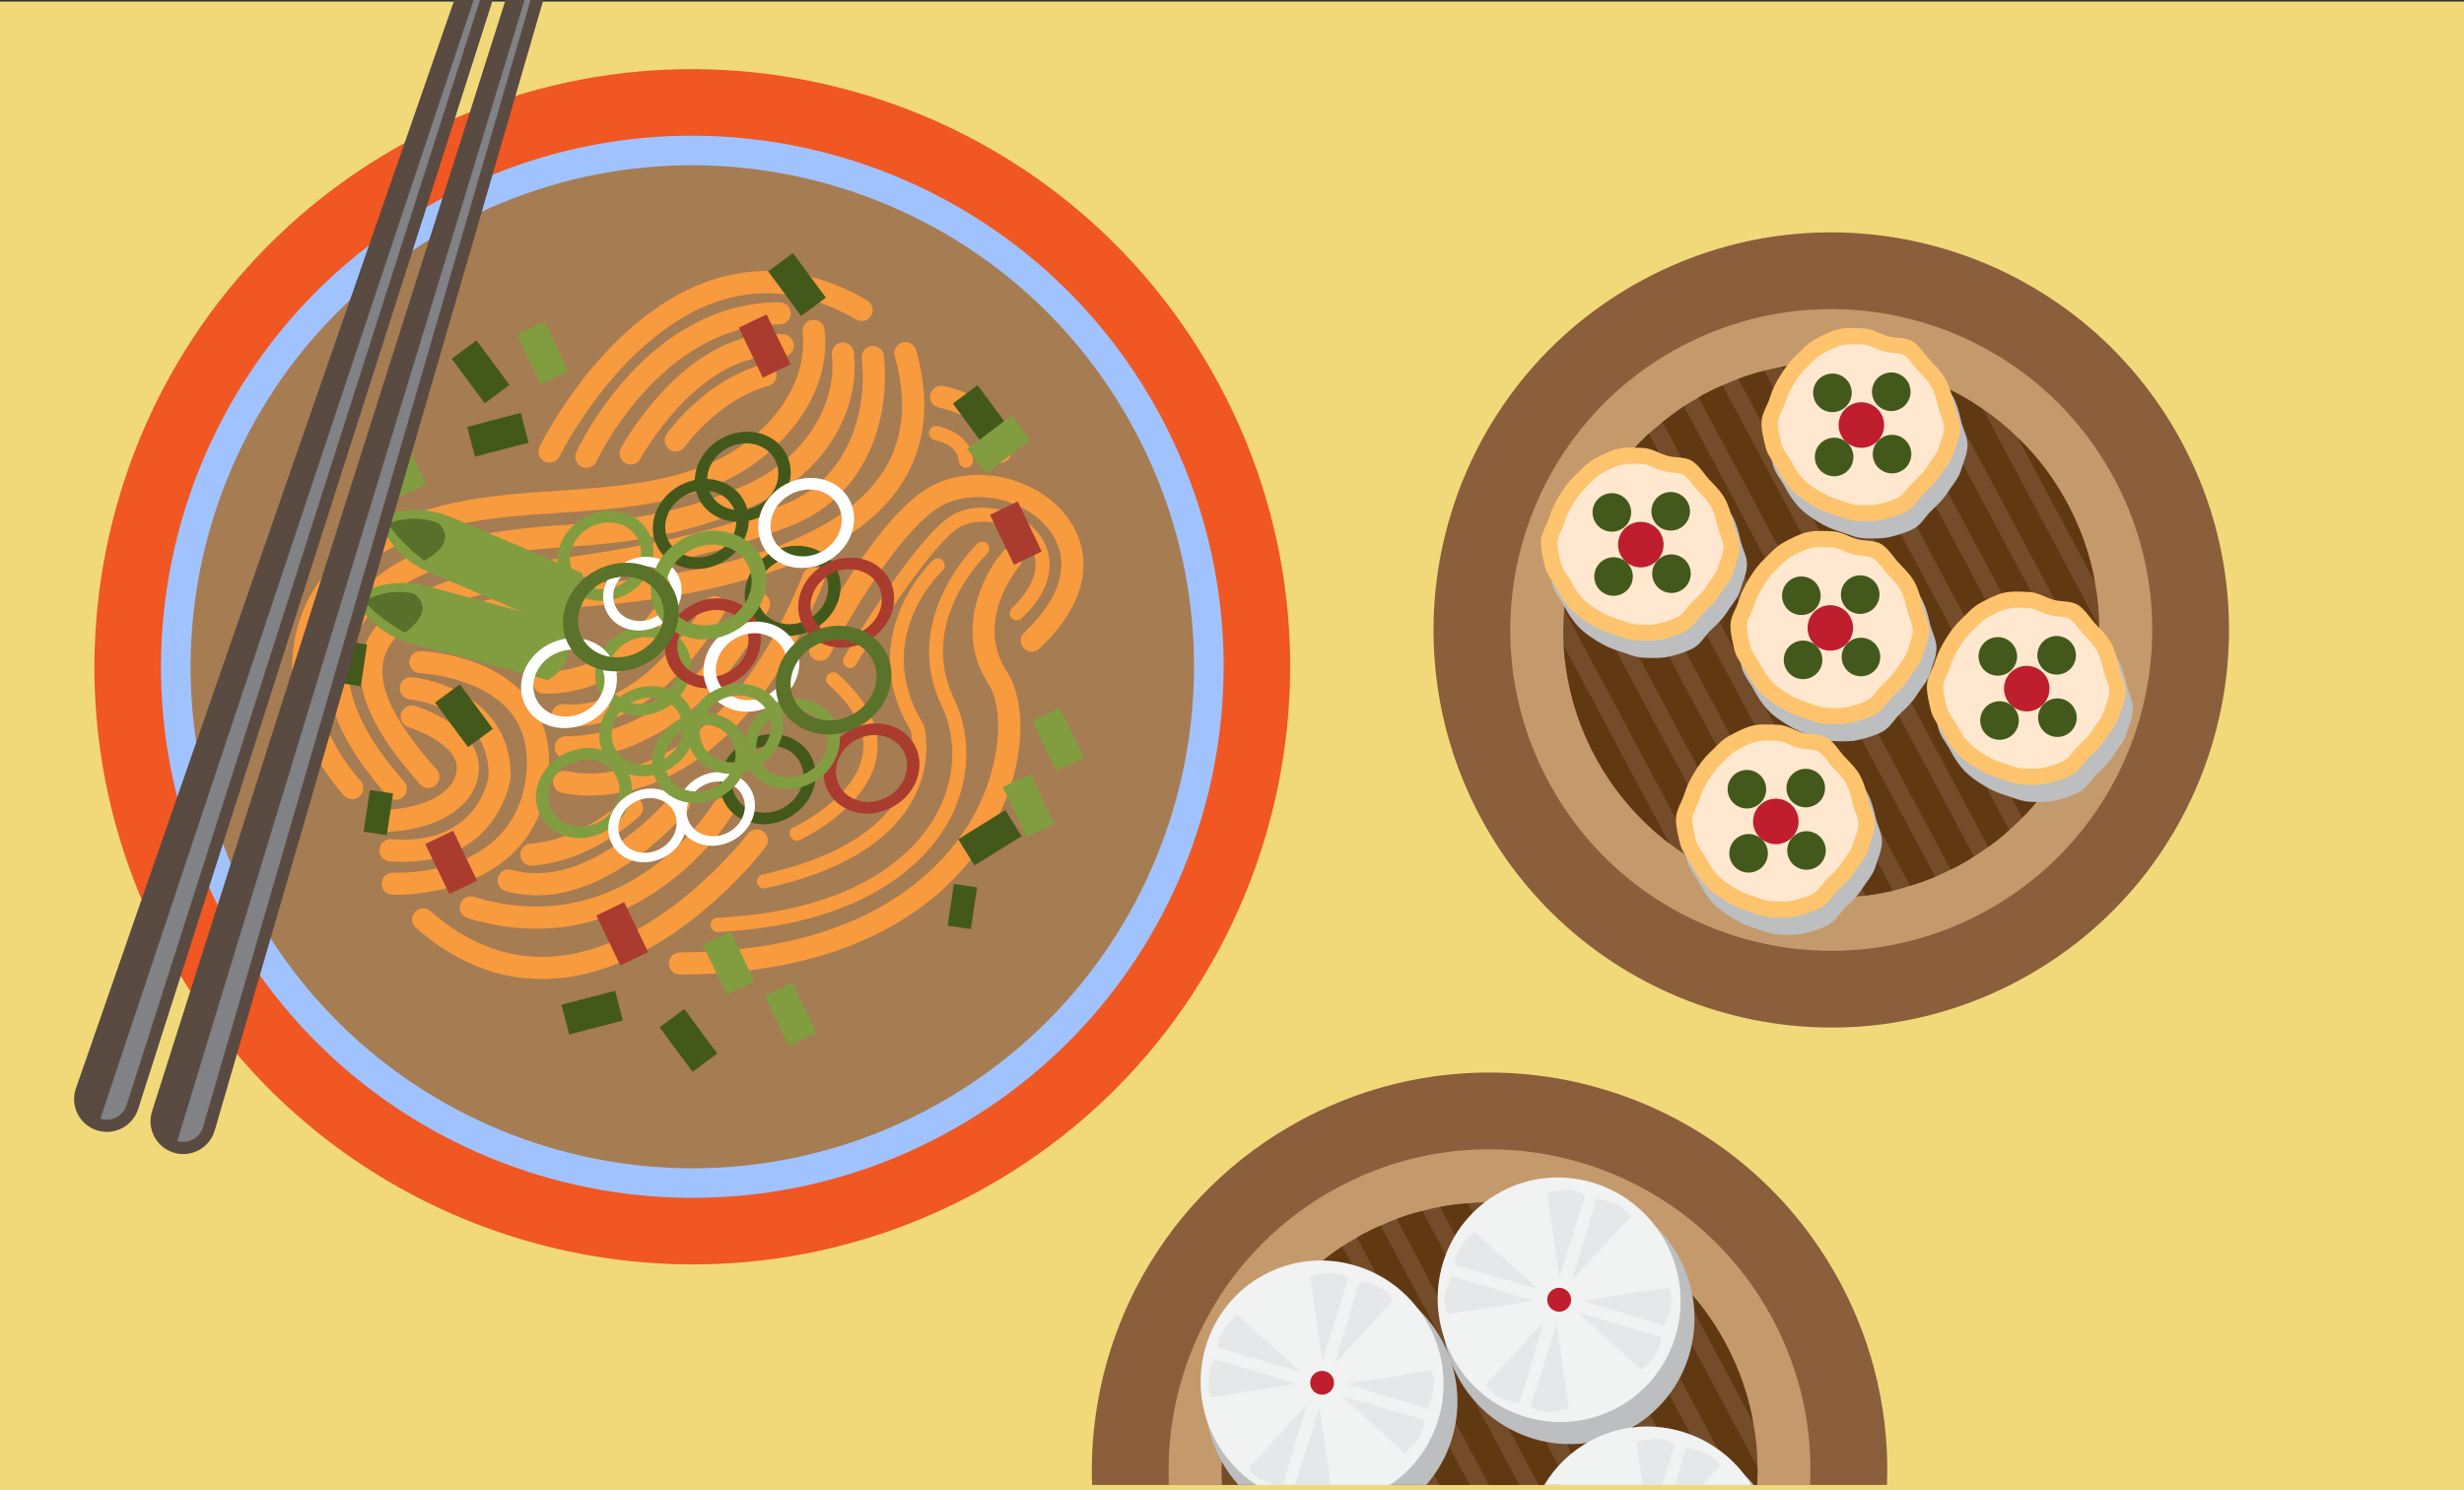 <?xml version="1.0" encoding="utf-8"?>
<!-- Generator: Adobe Illustrator 16.0.0, SVG Export Plug-In . SVG Version: 6.00 Build 0)  -->
<!DOCTYPE svg PUBLIC "-//W3C//DTD SVG 1.1//EN" "http://www.w3.org/Graphics/SVG/1.1/DTD/svg11.dtd">
<svg version="1.1" id="图层_1" xmlns="http://www.w3.org/2000/svg" xmlns:xlink="http://www.w3.org/1999/xlink" x="0px" y="0px"
	 width="906px" height="548px" viewBox="0 0 906 548" enable-background="new 0 0 906 548" xml:space="preserve">
<rect x="0" y="0" width="906" height="548" fill="#333333" stroke="none"/>
<g>
	<rect x="0" y="0.571" fill="#F1D97A" width="906" height="547.429"/>
	<g>
		<g>
			<path fill="#F05722" d="M151.095,51.34C43.996,108.465,3.49,241.572,60.628,348.645
				c57.142,107.066,190.297,147.56,297.396,90.434C465.12,381.949,505.612,248.84,448.474,141.77
				C391.328,34.7,258.195-5.783,151.095,51.34z"/>
			<path fill="#A0C3FF" d="M162.612,72.928c-95.175,50.763-131.164,169.055-80.39,264.197
				c50.787,95.16,169.108,131.13,264.28,80.364c95.175-50.771,131.176-169.046,80.387-264.209
				C376.115,58.144,257.793,22.159,162.612,72.928z"/>
			<path fill="#A67C52" d="M167.728,82.512C77.852,130.453,43.873,242.161,91.821,332.008
				c47.957,89.859,159.685,123.826,249.563,75.887c89.872-47.938,123.867-159.631,75.91-249.494
				C369.345,68.556,257.603,34.571,167.728,82.512z"/>
			<path fill="#F89A3E" d="M368.652,202.896c-7.267,8.449-17.706,29.484-5.247,48.579c5.582,8.547,5.235,28.763-5.021,47.759
				c-10.234,18.959-37.923,50.798-108.367,51.013c-2.268,0.006-4.084,1.844-4.072,4.096c0.01,2.236,1.842,4.064,4.091,4.056
				c33.347-0.096,57.733-7.031,75.5-16.512c22.03-11.748,33.872-27.404,40.021-38.775c12.269-22.739,11.648-45.422,4.683-56.092
				c-12.208-18.692,3.906-37.995,4.606-38.811c1.452-1.715,1.252-4.295-0.451-5.746
				C372.675,200.997,370.128,201.178,368.652,202.896z"/>
			<path fill="#F89A3E" d="M359.39,199.88c-0.285,0.273-28.563,27.396-13.25,59.408c6.165,12.925,5.146,28.517-2.737,41.713
				c-7.503,12.563-27.856,34.004-79.695,36.507c-1.424,0.077-2.532,1.292-2.461,2.723c0.069,1.43,1.272,2.545,2.719,2.479
				c25.037-1.208,43.104-6.752,56.104-13.688c15.19-8.103,23.466-18.104,27.784-25.358c8.786-14.701,9.894-32.111,2.967-46.606
				c-13.64-28.562,11.081-52.389,12.146-53.38c1.03-0.994,1.086-2.629,0.098-3.678C362.091,198.951,360.486,198.88,359.39,199.88z"
				/>
			<path fill="#F89A3E" d="M343.007,206.046c-0.286,0.276-29.141,27.742-8.19,62.562c0.448,1.905,2.492,12.625-4.45,24.272
				c-8.073,13.544-24.872,23.192-49.945,28.712c-1.391,0.297-2.289,1.693-1.988,3.09c0.319,1.398,1.694,2.295,3.112,1.984
				c11.958-2.633,22.18-6.216,30.598-10.71c10.243-5.461,17.844-12.28,22.687-20.413c8.759-14.697,5.063-28.107,4.907-28.663
				l-0.095-0.334l-0.185-0.319c-19.099-31.292,6.027-55.361,7.102-56.377c1.046-0.969,1.107-2.623,0.135-3.669
				C345.698,205.135,344.115,205.068,343.007,206.046z"/>
			<path fill="#F89A3E" d="M304.418,248.106c-0.945,1.074-0.848,2.712,0.227,3.663c9.593,8.504,13.852,16.98,12.658,25.193
				c-2.363,16.313-25.175,27.129-25.384,27.265c-1.557,0.473-1.869,2.146-1.258,3.441c0.602,1.311,2.145,1.868,3.439,1.262
				c0.185-0.07,0.905-0.428,2.044-1.037c6.168-3.285,23.954-14.076,26.305-30.153c1.46-10.078-3.375-20.116-14.354-29.856
				C307.03,246.925,305.368,247.032,304.418,248.106z"/>
			<path fill="#F89A3E" d="M298.711,117.607c-2.259,0.249-3.86,2.249-3.606,4.491c2.357,21.555-15.334,39.897-32.813,47.742
				c-17.646,7.973-37.914,9.326-57.522,10.642l-6.785,0.46c-23.118,1.626-47.158,5.016-65.881,18.361
				c-14.119,10.053-22.529,23.791-24.344,39.738c-2.083,18.293,4.738,37.783,18.673,53.475c1.286,1.448,3.349,1.758,4.979,0.891
				c0.275-0.147,0.537-0.331,0.781-0.547c1.694-1.496,1.846-4.063,0.345-5.758c-12.403-13.964-18.479-31.136-16.669-47.127
				c1.527-13.597,8.801-25.355,20.965-34.035c17.964-12.802,41.295-15.413,61.729-16.864l6.757-0.466
				c20.321-1.347,41.342-2.743,60.33-11.333c19.983-9.081,40.365-30.481,37.562-56.067
				C302.973,118.985,300.96,117.362,298.711,117.607z"/>
			<path fill="#F89A3E" d="M309.482,125.958c-2.274,0.227-3.867,2.252-3.609,4.495c2.057,18.833-10.782,38.409-30.956,47.539
				c-18.498,8.372-37.441,12.857-62.067,14.625c-23.232,1.632-52.118,3.77-71.089,17.186c-12.885,9.179-20.127,20.002-21.505,32.163
				c-1.721,15.161,5.751,32.243,22.211,50.8c1.283,1.414,3.342,1.756,4.972,0.891c0.279-0.15,0.546-0.348,0.792-0.564
				c1.683-1.488,1.841-4.064,0.337-5.736c-14.852-16.741-21.648-31.707-20.213-44.465c1.12-9.771,7.225-18.667,18.143-26.441
				c17.107-12.139,44.744-14.13,67.63-15.756c24.941-1.779,44.729-6.482,64.146-15.262c23.859-10.833,38.193-33.225,35.701-55.865
				C313.735,127.323,311.728,125.713,309.482,125.958z"/>
			<path fill="#F89A3E" d="M320.491,127.231c-2.276,0.221-3.856,2.255-3.603,4.497c2.047,18.689-4.204,44.026-28.471,53.776
				c-18.309,7.387-40.206,13.176-65.049,17.229c-4.93,0.804-10.005,1.534-15.104,2.261c-17.881,2.568-36.358,5.225-50.176,11.299
				c-14.383,6.344-22.825,14.704-25.031,24.831c-3.633,16.683,10.473,34.97,21.397,47.271c1.276,1.439,3.348,1.766,4.975,0.894
				c0.276-0.146,0.54-0.331,0.786-0.546c1.688-1.503,1.835-4.074,0.347-5.756c-15.5-17.446-21.699-30.188-19.544-40.117
				c1.629-7.443,8.521-13.842,20.357-19.122c12.803-5.623,30.718-8.191,48.04-10.685c5.154-0.73,10.295-1.476,15.254-2.286
				c25.452-4.138,47.92-10.105,66.79-17.71c28.409-11.415,35.891-40.694,33.537-62.228
				C324.744,128.587,322.739,126.977,320.491,127.231z"/>
			<path fill="#F89A3E" d="M147.499,262.329c-0.666,2.153,0.559,4.436,2.716,5.086c3.854,1.178,14.469,5.642,17.16,12.06
				c0.997,2.362,0.764,4.852-0.755,7.789c-0.216,0.424-5.459,10.561-27.449,10.578c-2.243,0.004-4.075,1.825-4.079,4.083
				c0.009,2.245,1.838,4.064,4.084,4.071c11.032-0.016,18.768-2.344,24.077-5.18c8.026-4.278,10.559-9.696,10.667-9.937
				c2.564-4.911,2.909-9.946,0.976-14.562c-4.624-11.046-20.525-16.16-22.309-16.703
				C150.432,258.957,148.15,260.175,147.499,262.329z"/>
			<path fill="#F89A3E" d="M151.451,249.045c-2.234-0.221-4.229,1.402-4.469,3.629c-0.232,2.227,1.378,4.246,3.627,4.488
				c1.203,0.129,29.595,3.495,29.049,28.242c-0.156,1.062-4.005,25.632-35.781,23.205c-2.266-0.176-4.207,1.523-4.367,3.768
				c-0.175,2.236,1.513,4.203,3.753,4.361c11.238,0.865,19.67-1.172,25.995-4.539c15.969-8.522,18.458-25.592,18.516-26.15
				C188.37,259.84,164.291,250.386,151.451,249.045z"/>
			<path fill="#F89A3E" d="M154.738,239.437c-2.259-0.083-4.14,1.681-4.216,3.921c-0.089,2.249,1.675,4.129,3.918,4.233
				c0.219-0.006,21.708,0.954,32.755,13.774c5.245,6.096,7.359,14.1,6.264,23.787c-4.25,37.451-47.046,35.854-48.862,35.771
				c-2.237-0.096-4.167,1.629-4.266,3.878c-0.116,2.251,1.604,4.15,3.859,4.279c0.308,0,18.094,0.721,33.852-7.688
				c11.213-5.979,21.397-16.582,23.515-35.316c1.359-12.056-1.396-22.165-8.215-30.067
				C179.947,240.474,155.757,239.477,154.738,239.437z"/>
			<path fill="#F89A3E" d="M280.403,134.039c-21.204,5.789-34.713,24.764-35.276,25.564c-1.295,1.853-0.848,4.384,0.981,5.688
				c1.308,0.917,2.961,0.951,4.274,0.251c0.546-0.294,1.037-0.706,1.412-1.242c0.12-0.169,12.456-17.37,30.757-22.404
				c2.16-0.571,3.446-2.819,2.854-4.998C284.813,134.726,282.573,133.435,280.403,134.039z"/>
			<path fill="#F89A3E" d="M228.297,164.791c-1.083,1.988-0.362,4.451,1.623,5.525c1.252,0.688,2.697,0.647,3.882,0.019
				c0.669-0.359,1.261-0.908,1.645-1.638c0.23-0.402,22.208-40.136,52.029-37.587c2.255,0.181,4.216-1.476,4.407-3.718
				c0.193-2.233-1.476-4.221-3.71-4.411C253.089,120,229.279,162.968,228.297,164.791z"/>
			<path fill="#F89A3E" d="M211.895,166.275c-0.941,2.055-0.04,4.464,2.014,5.402c1.205,0.559,2.531,0.473,3.62-0.107
				c0.752-0.402,1.396-1.046,1.789-1.893c0.228-0.497,23.751-50.475,67.37-50.361c2.283-0.003,4.093-1.825,4.084-4.062
				c0.014-2.261-1.813-4.095-4.065-4.095C237.822,111.076,212.932,164.023,211.895,166.275z"/>
			<path fill="#F89A3E" d="M263.304,102.462c-40.2,12.201-63.927,59.825-64.921,61.826c-0.982,2.031-0.147,4.473,1.872,5.458
				c2.007,0.991,4.442,0.163,5.45-1.868c0.229-0.454,23.098-46.428,59.968-57.604c16-4.856,32.524-2.423,49.099,7.228
				c1.273,0.752,2.768,0.724,3.974,0.083c0.647-0.347,1.216-0.871,1.608-1.549c1.136-1.948,0.467-4.439-1.473-5.565
				C300.263,99.624,281.56,96.931,263.304,102.462z"/>
			<path fill="#F89A3E" d="M229.573,294.16c-0.141,0.146-15.493,14.68-34.485,16.057c-2.252,0.16-3.94,2.114-3.777,4.362
				c0.169,2.252,2.117,3.937,4.367,3.772c9.083-0.668,17.301-3.804,23.88-7.313c9.273-4.945,15.251-10.6,15.653-11.004
				c1.629-1.563,1.685-4.137,0.123-5.768C233.781,292.65,231.188,292.623,229.573,294.16z"/>
			<path fill="#F89A3E" d="M246.448,292.984c-0.294,0.354-29.505,35.107-58.276,26.884c-2.169-0.644-4.422,0.626-5.042,2.786
				c-0.617,2.169,0.635,4.436,2.802,5.049c13.45,3.835,26.547,0.222,37.551-5.65c16.646-8.875,28.453-22.893,29.241-23.863
				c1.449-1.729,1.2-4.293-0.537-5.729C250.462,291.014,247.869,291.264,246.448,292.984z"/>
			<path fill="#F89A3E" d="M262.298,295.438c-0.319,0.512-31.398,51.601-87.972,34.387c-2.148-0.65-4.436,0.566-5.085,2.712
				c-0.663,2.157,0.555,4.438,2.709,5.084c25.458,7.752,46.227,3.006,61.972-5.394c22.975-12.25,35.183-32.289,35.379-32.643
				c1.154-1.93,0.516-4.424-1.424-5.577C265.944,292.854,263.427,293.477,262.298,295.438z"/>
			<path fill="#F89A3E" d="M274.99,306.618c-0.304,0.411-31.586,41.121-69.935,44.989c-16.623,1.679-32.377-3.891-46.785-16.551
				c-1.697-1.488-4.308-1.326-5.753,0.371c-1.495,1.682-1.316,4.268,0.371,5.749c16.181,14.22,34.019,20.462,52.987,18.546
				c11.107-1.107,21.536-4.902,30.903-9.904c25.961-13.842,43.729-36.961,44.718-38.273c1.368-1.794,1.006-4.355-0.776-5.715
				C278.908,304.475,276.359,304.824,274.99,306.618z"/>
			<path fill="#F89A3E" d="M331.79,125.952c-2.116,0.589-3.415,2.884-2.805,5.034c4.897,17.106,3.146,31.841-5.18,43.781
				c-15.371,22.042-53.484,35.964-110.288,40.259c-39.488,3-56.415,14.244-57.145,14.713c-1.872,1.273-2.352,3.798-1.086,5.645
				c1.249,1.875,3.716,2.332,5.657,1.114c0.139-0.104,16.157-10.538,53.192-13.336c29.045-2.2,64.203-7.854,89.921-21.57
				c10.899-5.813,20.109-13.081,26.446-22.156c9.789-14.063,11.922-31.12,6.333-50.689
				C336.216,126.59,333.964,125.329,331.79,125.952z"/>
			<path fill="#F89A3E" d="M239.688,224.778c-0.138,0.239-14.774,22.54-39.543,22.199c-2.272-0.031-4.104,1.773-4.143,4.007
				c-0.027,2.255,1.771,4.12,4.02,4.135c9.514,0.141,17.7-2.454,24.42-6.043c13.933-7.43,21.641-19.162,22.11-19.883
				c1.215-1.89,0.669-4.42-1.221-5.626C243.435,222.336,240.934,222.867,239.688,224.778z"/>
			<path fill="#F89A3E" d="M259.266,221.361c-0.224,0.411-22.223,40.127-52.022,37.599c-2.226-0.184-4.198,1.463-4.41,3.709
				c-0.188,2.243,1.476,4.215,3.73,4.399c9.197,0.794,17.608-1.592,25.054-5.559c20.925-11.164,34.073-34.893,34.808-36.249
				c1.086-1.979,0.353-4.445-1.632-5.522C262.832,218.658,260.337,219.379,259.266,221.361z"/>
			<path fill="#F89A3E" d="M275.416,220.382c-0.219,0.503-23.688,50.478-67.389,50.361c-2.273-0.009-4.084,1.813-4.082,4.067
				c0,2.256,1.817,4.08,4.066,4.097c12.069,0.006,22.668-3.183,31.813-8.06c27.915-14.888,42.222-45.37,43.01-47.063
				c0.927-2.049,0.031-4.473-2.007-5.418C278.755,217.437,276.343,218.309,275.416,220.382z"/>
			<path fill="#F89A3E" d="M295.298,211.105c-34.363,84.834-84.76,73.029-86.886,72.489c-2.18-0.583-4.429,0.727-4.966,2.908
				c-0.57,2.172,0.725,4.387,2.892,4.973c1.341,0.336,19.501,4.813,41.773-7.064c17.802-9.497,38.227-29.435,54.742-70.252
				c0.85-2.086-0.166-4.448-2.25-5.304C298.514,207.995,296.139,209.022,295.298,211.105z"/>
			<path fill="#F89A3E" d="M343.903,178.013c-20.843,9.56-44.993,57.117-46.015,59.126c-1.021,1.997-0.222,4.458,1.783,5.467
				c2.004,1.031,4.452,0.227,5.483-1.789c6.61-12.989,27.136-48.266,42.243-55.429c12.839-6.059,31.131-1.129,39.138,10.553
				c7.297,10.661,3.763,23.693-9.958,36.713c-1.642,1.552-1.702,4.126-0.149,5.764c1.289,1.356,3.29,1.632,4.879,0.785
				c0.307-0.166,0.611-0.383,0.884-0.641c23.751-22.545,15.663-40.522,11.084-47.21
				C382.994,176.335,360.394,170.239,343.903,178.013z"/>
			<path fill="#F89A3E" d="M351.234,188.824c-12.729,5.967-38.101,48.125-40.918,52.901c-0.727,1.233-0.319,2.832,0.909,3.571
				c1.246,0.733,2.838,0.313,3.56-0.92c7.46-12.596,29.307-46.281,38.675-50.861c8.192-3.859,19.842-0.724,24.958,6.73
				c4.646,6.789,2.394,15.087-6.35,23.389c-1.04,0.985-1.089,2.626-0.089,3.672c0.816,0.859,2.102,1.034,3.105,0.497
				c0.202-0.107,0.396-0.236,0.567-0.408c15.119-14.364,9.967-25.819,7.048-30.086C376.163,187.75,361.74,183.854,351.234,188.824z"
				/>
			<path fill="#F89A3E" d="M344.594,156.704c-1.402-0.245-2.737,0.7-2.975,2.126c-0.242,1.415,0.712,2.758,2.121,2.991
				c0.331,0.055,8.325,1.497,8.811,7.817c0.109,1.433,1.364,2.509,2.795,2.399c0.361-0.027,0.712-0.129,1.019-0.297
				c0.884-0.47,1.458-1.424,1.372-2.488C356.927,158.836,345.091,156.784,344.594,156.704z"/>
			<path fill="#F89A3E" d="M346.714,141.908c-2.249-0.353-4.312,1.147-4.674,3.347c-0.377,2.224,1.13,4.325,3.335,4.697
				c0.716,0.117,17.342,3.089,18.385,16.532c0.166,2.233,2.136,3.917,4.379,3.749c0.58-0.062,1.123-0.208,1.604-0.469
				c1.388-0.74,2.273-2.249,2.146-3.912C370.349,146.009,347.687,142.064,346.714,141.908z"/>
			<g>
				<path fill="#829D40" d="M134.902,216.996l-5.741,2.39l3.75,4.918c4.605,6.065,11.084,10.403,18.415,12.372L201.44,250.1
					c7.142-4.138,9.528-10.903,5.662-21.094l-50.17-13.455C149.632,213.584,141.877,214.093,134.902,216.996z"/>
				<path fill="#59702A" d="M133.889,221.063c5.131,6.188,14.981,11.654,14.981,11.654c12.352-9.133,3.287-14.394,3.287-14.394
					C142.067,215.903,133.889,221.063,133.889,221.063z"/>
			</g>
			<g>
				<path fill="#829D40" d="M144.292,188.655l-6.005,1.543l2.988,5.402c3.72,6.654,9.504,11.869,16.497,14.854l47.703,20.397
					c7.65-3.086,10.978-9.452,8.592-20.088l-47.758-20.422C159.353,187.373,151.617,186.769,144.292,188.655z"/>
				<path fill="#59702A" d="M142.712,192.539c4.21,6.847,13.186,13.661,13.186,13.661c13.53-7.295,5.304-13.78,5.304-13.78
					C151.543,188.575,142.712,192.539,142.712,192.539z"/>
			</g>
			<path fill="#829D40" d="M215.059,190.195c-8.789,4.688-12.511,14.848-8.322,22.699c4.192,7.859,14.715,10.434,23.504,5.749
				c8.788-4.691,12.52-14.867,8.321-22.727C234.373,188.066,223.847,185.504,215.059,190.195z M228.279,214.971
				c-6.512,3.473-14.337,1.574-17.451-4.261c-3.108-5.826-0.332-13.382,6.184-16.854c6.527-3.485,14.337-1.577,17.448,4.252
				C237.571,203.939,234.805,211.489,228.279,214.971z"/>
			<path fill="#829D40" d="M228.886,232.362c-8.789,4.69-12.52,14.857-8.331,22.705c4.195,7.863,14.726,10.428,23.515,5.743
				c8.789-4.688,12.521-14.864,8.322-22.727C248.203,230.233,237.675,227.674,228.886,232.362z M242.118,257.147
				c-6.53,3.482-14.35,1.568-17.465-4.267c-3.104-5.826-0.341-13.373,6.188-16.855c6.527-3.482,14.349-1.583,17.458,4.246
				C251.41,246.103,248.642,253.668,242.118,257.147z"/>
			<path fill="#43591B" d="M265.517,161.106c-8.789,4.688-12.52,14.854-8.325,22.717c4.187,7.844,14.714,10.406,23.503,5.722
				c8.789-4.691,12.521-14.857,8.334-22.705C284.834,158.98,274.305,156.421,265.517,161.106z M278.74,185.882
				c-6.523,3.482-14.33,1.589-17.444-4.249c-3.115-5.835-0.351-13.385,6.177-16.864c6.53-3.482,14.34-1.574,17.452,4.258
				C288.038,174.865,285.267,182.403,278.74,185.882z"/>
			<path fill="#43591B" d="M250.1,178.473c-8.789,4.688-12.522,14.854-8.332,22.705c4.195,7.86,14.729,10.431,23.512,5.743
				c8.796-4.691,12.512-14.857,8.316-22.72C269.408,176.353,258.891,173.782,250.1,178.473z M263.329,203.258
				c-6.527,3.482-14.355,1.571-17.468-4.261c-3.111-5.829-0.334-13.382,6.196-16.867c6.516-3.473,14.324-1.564,17.434,4.258
				C272.609,192.223,269.844,199.782,263.329,203.258z"/>
			<path fill="#43591B" d="M274.695,272.336c-8.789,4.686-12.508,14.857-8.313,22.717c4.188,7.852,14.705,10.415,23.491,5.729
				c8.795-4.69,12.514-14.852,8.324-22.701C294.003,270.222,283.484,267.645,274.695,272.336z M287.921,297.117
				c-6.524,3.482-14.337,1.576-17.445-4.252c-3.115-5.832-0.353-13.391,6.171-16.873c6.53-3.481,14.343-1.561,17.455,4.273
				C297.213,286.089,294.451,293.636,287.921,297.117z"/>
			<path fill="#43591B" d="M283.87,203.037c-8.792,4.688-12.521,14.854-8.334,22.705c4.194,7.86,14.724,10.428,23.519,5.743
				c8.782-4.691,12.505-14.861,8.31-22.72C303.173,200.917,292.656,198.349,283.87,203.037z M297.096,227.822
				c-6.527,3.482-14.346,1.563-17.458-4.271c-3.104-5.823-0.344-13.373,6.183-16.854c6.516-3.476,14.34-1.577,17.449,4.252
				C306.385,216.781,303.611,224.346,297.096,227.822z"/>
			<path fill="#AA3B2F" d="M303.537,207.405c-8.788,4.685-12.504,14.854-8.313,22.717c4.188,7.851,14.705,10.412,23.494,5.725
				c8.786-4.688,12.52-14.854,8.331-22.702C322.855,205.283,312.323,202.718,303.537,207.405z M316.767,232.19
				c-6.53,3.482-14.331,1.567-17.439-4.258c-3.111-5.835-0.361-13.388,6.162-16.87c6.527-3.482,14.353-1.568,17.471,4.267
				C326.068,221.152,323.29,228.708,316.767,232.19z"/>
			<path fill="#AA3B2F" d="M312.868,268.391c-8.789,4.688-12.522,14.854-8.328,22.714c4.191,7.858,14.721,10.418,23.51,5.732
				c8.789-4.688,12.511-14.848,8.315-22.708C332.171,266.271,321.655,263.703,312.868,268.391z M326.089,293.166
				c-6.524,3.482-14.341,1.589-17.458-4.242c-3.112-5.839-0.337-13.389,6.188-16.87c6.524-3.482,14.331-1.568,17.442,4.264
				C335.375,282.152,332.615,289.688,326.089,293.166z"/>
			<path fill="#AA3B2F" d="M254.54,222.386c-8.789,4.69-12.505,14.86-8.308,22.72c4.187,7.851,14.702,10.415,23.494,5.728
				c8.789-4.688,12.508-14.845,8.319-22.696C273.854,220.275,263.329,217.698,254.54,222.386z M267.772,247.173
				c-6.529,3.482-14.34,1.574-17.447-4.249c-3.115-5.838-0.356-13.397,6.174-16.879c6.523-3.476,14.343-1.564,17.458,4.273
				C277.061,236.142,274.296,243.691,267.772,247.173z"/>
			<path fill="#829D40" d="M207.102,277.432c-8.792,4.688-12.521,14.854-8.332,22.705c4.192,7.859,14.728,10.428,23.513,5.742
				c8.788-4.688,12.508-14.863,8.313-22.72C226.406,275.313,215.89,272.744,207.102,277.432z M220.322,302.207
				c-6.526,3.482-14.334,1.574-17.448-4.262c-3.108-5.825-0.348-13.372,6.181-16.854c6.527-3.479,14.34-1.575,17.448,4.252
				C229.614,291.178,226.848,298.729,220.322,302.207z"/>
			<path fill="#FFFFFF" d="M201.627,237c-8.789,4.688-12.515,14.836-8.322,22.696c4.192,7.863,14.708,10.428,23.497,5.737
				c8.789-4.685,12.514-14.845,8.316-22.705C220.926,234.865,210.416,232.313,201.627,237z M214.85,261.776
				c-6.526,3.482-14.34,1.574-17.455-4.264c-3.11-5.832-0.34-13.37,6.185-16.852c6.529-3.482,14.333-1.586,17.451,4.249
				C224.142,250.748,221.374,258.294,214.85,261.776z"/>
			<path fill="#FFFFFF" d="M268.705,230.93c-8.789,4.69-12.509,14.863-8.311,22.723c4.188,7.847,14.705,10.418,23.494,5.728
				c8.789-4.688,12.523-14.854,8.329-22.705C288.023,228.816,277.494,226.245,268.705,230.93z M281.934,255.717
				c-6.527,3.482-14.34,1.58-17.452-4.249c-3.111-5.832-0.344-13.385,6.185-16.867c6.523-3.479,14.336-1.571,17.451,4.264
				C291.223,244.692,288.458,252.235,281.934,255.717z"/>
			<path fill="#FFFFFF" d="M231.863,291.911c-7.195,3.841-10.23,12.157-6.797,18.585c3.429,6.424,12.026,8.531,19.22,4.697
				c7.192-3.838,10.242-12.155,6.812-18.586C247.666,290.182,239.059,288.076,231.863,291.911z M242.686,312.202
				c-5.339,2.847-11.736,1.282-14.285-3.491c-2.544-4.771-0.275-10.939,5.066-13.79c5.339-2.853,11.73-1.298,14.279,3.474
				C250.29,303.167,248.031,309.35,242.686,312.202z"/>
			<path fill="#FFFFFF" d="M256.97,285.837c-7.187,3.835-10.237,12.161-6.809,18.588c3.428,6.418,12.044,8.517,19.228,4.685
				c7.193-3.838,10.24-12.156,6.815-18.574C272.774,284.105,264.163,282.002,256.97,285.837z M267.794,306.111
				c-5.333,2.845-11.729,1.289-14.272-3.479c-2.547-4.771-0.278-10.945,5.055-13.79c5.343-2.851,11.726-1.288,14.27,3.481
				S273.13,303.266,267.794,306.111z"/>
			<path fill="#FFFFFF" d="M229.988,206.682c-7.184,3.834-10.228,12.158-6.806,18.576c3.44,6.436,12.048,8.538,19.229,4.706
				c7.195-3.837,10.252-12.161,6.814-18.597C245.801,204.948,237.181,202.847,229.988,206.682z M240.805,226.957
				c-5.327,2.847-11.719,1.289-14.271-3.488c-2.541-4.761-0.279-10.946,5.054-13.79c5.339-2.847,11.738-1.282,14.277,3.479
				C248.418,217.938,246.151,224.11,240.805,226.957z"/>
			<path fill="#FFFFFF" d="M288.836,178.093c-8.789,4.688-12.523,14.851-8.334,22.702c4.194,7.86,14.727,10.431,23.515,5.746
				c8.789-4.691,12.517-14.87,8.319-22.729C308.147,175.96,297.623,173.402,288.836,178.093z M302.062,202.877
				c-6.523,3.482-14.354,1.568-17.467-4.268c-3.109-5.822-0.332-13.375,6.192-16.857c6.526-3.482,14.327-1.568,17.436,4.255
				C311.338,191.846,308.592,199.396,302.062,202.877z"/>
			<path fill="#829D40" d="M249.796,264.562c-8.789,4.688-12.508,14.86-8.316,22.708c4.189,7.852,14.705,10.426,23.497,5.74
				c8.786-4.688,12.505-14.857,8.316-22.708C269.104,262.451,258.582,259.874,249.796,264.562z M263.022,289.348
				c-6.529,3.481-14.343,1.563-17.452-4.259c-3.107-5.829-0.35-13.382,6.178-16.864c6.523-3.482,14.343-1.564,17.452,4.261
				C272.308,278.307,269.546,285.865,263.022,289.348z"/>
			<path fill="#829D40" d="M283.579,259.35c-8.786,4.688-12.509,14.848-8.322,22.699c4.195,7.859,14.711,10.424,23.5,5.736
				c8.786-4.688,12.52-14.854,8.325-22.714C302.893,257.221,292.367,254.662,283.579,259.35z M296.802,284.128
				c-6.515,3.474-14.331,1.567-17.439-4.271c-3.114-5.834-0.347-13.373,6.172-16.845c6.523-3.482,14.343-1.592,17.457,4.243
				C306.107,273.09,303.328,280.646,296.802,284.128z"/>
			<path fill="#829D40" d="M262.835,253.815c-8.792,4.69-12.518,14.863-8.328,22.714c4.188,7.851,14.72,10.422,23.509,5.732
				c8.789-4.685,12.518-14.866,8.329-22.714C282.152,251.702,271.623,249.128,262.835,253.815z M276.064,278.604
				c-6.526,3.481-14.354,1.57-17.47-4.254c-3.108-5.835-0.332-13.391,6.192-16.867c6.526-3.485,14.34-1.58,17.451,4.255
				C285.35,267.562,282.588,275.121,276.064,278.604z"/>
			<path fill="#829D40" d="M230.365,254.677c-8.789,4.688-12.512,14.857-8.319,22.708c4.188,7.848,14.711,10.424,23.5,5.736
				c8.785-4.688,12.511-14.863,8.325-22.714C249.679,252.558,239.151,249.99,230.365,254.677z M243.591,279.465
				c-6.527,3.479-14.328,1.568-17.442-4.27c-3.104-5.823-0.361-13.379,6.168-16.861c6.527-3.479,14.354-1.567,17.461,4.258
				C252.892,268.427,250.118,275.982,243.591,279.465z"/>
			<path fill="#829D40" d="M251.438,197.981c-10.61,5.66-15.106,17.922-10.044,27.408c5.054,9.473,17.75,12.569,28.354,6.909
				c10.6-5.651,15.101-17.913,10.044-27.387C274.726,195.426,262.034,192.33,251.438,197.981z M267.392,227.871
				c-7.887,4.206-17.307,1.902-21.051-5.121c-3.762-7.041-0.43-16.149,7.454-20.352c7.862-4.194,17.295-1.896,21.054,5.145
				C278.595,214.563,275.254,223.677,267.392,227.871z"/>
			<path fill="#5A7229" d="M297.354,232.942c-10.61,5.657-15.101,17.935-10.047,27.405c5.057,9.477,17.755,12.581,28.367,6.921
				c10.599-5.651,15.089-17.922,10.031-27.398C320.645,230.393,307.949,227.288,297.354,232.942z M313.311,262.841
				c-7.883,4.206-17.301,1.915-21.057-5.129c-3.759-7.043-0.423-16.14,7.46-20.343c7.861-4.197,17.301-1.911,21.057,5.129
				C324.532,249.542,321.173,258.65,313.311,262.841z"/>
			<path fill="#5A7229" d="M219.137,209.758c-10.608,5.664-15.11,17.925-10.047,27.411c5.057,9.473,17.749,12.566,28.356,6.909
				c10.612-5.657,15.104-17.919,10.051-27.398C242.437,207.197,229.742,204.107,219.137,209.758z M235.091,239.648
				c-7.877,4.203-17.298,1.893-21.045-5.124c-3.759-7.041-0.423-16.149,7.448-20.349c7.871-4.2,17.292-1.89,21.051,5.147
				C246.288,226.346,242.962,235.452,235.091,239.648z"/>
			<polygon fill="#43591B" points="174.623,167.938 194.351,162.799 191.497,151.832 171.766,156.986 			"/>
			<polygon fill="#43591B" points="209.293,380.441 229.027,375.316 226.177,364.346 206.439,369.493 			"/>
			<polygon fill="#43591B" points="166.089,131.938 178.222,148.316 187.327,141.576 175.194,125.197 			"/>
			<polygon fill="#43591B" points="282.447,99.802 294.565,116.19 303.676,109.466 291.557,93.081 			"/>
			
				<rect x="350.706" y="147.482" transform="matrix(0.595 0.804 -0.804 0.595 269.358 -228.063)" fill="#43591B" width="20.379" height="11.33"/>
			<polygon fill="#43591B" points="352.332,308.634 358.298,318.258 375.633,307.518 369.663,297.895 			"/>
			<polygon fill="#43591B" points="242.514,377.775 254.648,394.154 263.746,387.434 251.625,371.049 			"/>
			<polygon fill="#43591B" points="348.453,340.41 356.972,341.678 359.265,326.346 350.748,325.081 			"/>
			<polygon fill="#43591B" points="133.708,305.857 142.221,307.137 144.513,291.807 135.991,290.546 			"/>
			<polygon fill="#43591B" points="124.146,251.079 132.668,252.343 134.96,237.013 126.448,235.74 			"/>
			<polygon fill="#43591B" points="159.979,258.383 172.097,274.771 181.211,268.044 169.09,251.656 			"/>
			<polygon fill="#829D40" points="198.782,141.371 208.998,136.478 200.188,118.104 189.975,122.998 			"/>
			<polygon fill="#829D40" points="377.498,307.85 387.711,302.955 378.901,284.586 368.685,289.477 			"/>
			<polygon fill="#829D40" points="355.714,165.119 362.57,174.132 378.786,161.799 371.945,152.783 			"/>
			
				<rect x="285.06" y="362.612" transform="matrix(0.902 -0.432 0.432 0.902 -132.608 162.339)" fill="#829D40" width="11.323" height="20.39"/>
			
				<rect x="383.381" y="261.45" transform="matrix(0.902 -0.432 0.432 0.902 -79.204 194.907)" fill="#829D40" width="11.325" height="20.385"/>
			<polygon fill="#AA3B2F" points="228.082,355.041 238.307,350.139 229.503,331.766 219.284,336.658 			"/>
			<polygon fill="#AA3B2F" points="372.813,207.688 383.025,202.792 374.215,184.418 364.015,189.306 			"/>
			
				<rect x="160.275" y="306.836" transform="matrix(0.902 -0.432 0.432 0.902 -120.723 102.865)" fill="#AA3B2F" width="11.329" height="20.373"/>
			<polygon fill="#AA3B2F" points="280.468,138.871 290.683,133.978 281.87,115.604 271.654,120.5 			"/>
			
				<rect x="141.547" y="161.11" transform="matrix(0.902 -0.432 0.432 0.902 -59.557 80.399)" fill="#829D40" width="11.327" height="20.394"/>
			<polygon fill="#829D40" points="267.22,365.814 277.436,360.922 268.622,342.549 258.413,347.441 			"/>
			<g>
				<g>
					<path fill="#594A42" d="M185.882,0L55.908,408.706c-2.041,6.396,1.549,13.223,7.979,15.186
						c6.419,1.945,13.205-1.729,15.076-8.179L199.774,0H185.882z"/>
					<path fill="#808285" d="M192.863,0L65.185,419.605c3.996,1.215,8.243-1.053,9.485-5.146L195.1,0H192.863z"/>
				</g>
				<g>
					<path fill="#594A42" d="M167.05,0L27.922,400.239c-2.219,6.341,1.188,13.265,7.57,15.397c6.377,2.131,13.257-1.373,15.3-7.76
						L181.177,0H167.05z"/>
					<path fill="#808285" d="M174.147,0L36.916,411.389c3.956,1.321,8.246-0.83,9.604-4.873L176.483,0H174.147z"/>
				</g>
			</g>
		</g>
		<g>
			<path fill="#8B5E3C" d="M693.838,546.092c0.958-25.012-4.492-50.598-17.129-74.273c-38.01-71.223-126.593-98.158-197.848-60.154
				c-51.001,27.206-79.294,80.314-77.309,134.429L693.838,546.092L693.838,546.092z"/>
			<path fill="#C49A6C" d="M665.573,546.092c0.971-20.521-3.389-41.554-13.764-60.994c-30.681-57.483-102.159-79.207-159.659-48.539
				c-41.498,22.132-64.358,65.498-62.353,109.533H665.573z"/>
			<path fill="#754C29" d="M646.063,546.092c0.119-2.172,0.19-4.341,0.165-6.507c-0.006-5.461-0.515-10.995-1.58-16.474
				c-1.725-9.787-5.063-19.513-10.037-28.835c-4.978-9.326-11.201-17.518-18.366-24.387c-3.956-3.937-8.275-7.441-12.817-10.495
				c-4.952-3.404-10.266-6.381-15.739-8.813c-2.878-1.246-5.849-2.455-8.905-3.384c-4.127-1.411-8.42-2.482-12.856-3.378
				c-2.581-0.479-5.198-0.825-7.828-1.163c-3.77-0.328-7.497-0.536-11.303-0.487c-2.345-0.037-4.731,0.076-7.012,0.368
				c-3.489,0.227-6.877,0.65-10.348,1.325c-2.143,0.341-4.287,0.908-6.426,1.463c-3.201,0.768-6.391,1.775-9.482,2.958
				c-1.948,0.689-3.857,1.476-5.813,2.408c-2.176,0.923-4.3,1.943-6.39,3.062c-0.81,0.43-1.626,0.865-2.396,1.391
				c-1.896,1.009-3.658,2.062-5.373,3.209c-2.753,1.815-5.407,3.811-7.928,5.861c-1.699,1.375-3.415,2.749-4.982,4.166
				c-2.461,2.362-4.876,4.813-7.098,7.396c-1.52,1.735-2.989,3.574-4.314,5.441c-2.311,2.848-4.303,5.889-6.229,9.021
				c-1.275,2.189-2.411,4.424-3.548,6.646c-1.918,3.82-3.557,7.727-4.919,11.704c-0.933,2.819-1.735,5.694-2.535,8.558
				c-1.282,5.218-2.102,10.646-2.516,15.988c-0.334,4.313-0.454,8.617-0.196,12.955L646.063,546.092L646.063,546.092z"/>
			<g>
				<path fill="#603913" d="M467.452,546.092l-15.45-28.943c-1.283,5.218-2.103,10.646-2.517,15.988l6.907,12.955H467.452z"/>
				<path fill="#603913" d="M485.715,546.092l-26.26-49.205c-1.918,3.82-3.557,7.727-4.919,11.704l20.012,37.501H485.715z"/>
				<path fill="#603913" d="M503.851,546.092l-34.617-64.872c-2.311,2.848-4.303,5.889-6.229,9.021l29.809,55.853L503.851,546.092
					L503.851,546.092z"/>
				<path fill="#603913" d="M522.118,546.092l-41.474-77.711c-2.461,2.362-4.876,4.813-7.098,7.396l37.525,70.313L522.118,546.092
					L522.118,546.092z"/>
				<path fill="#603913" d="M540.38,546.092l-46.824-87.739c-2.753,1.816-5.407,3.812-7.927,5.862l43.694,81.877H540.38z"/>
				<path fill="#603913" d="M558.633,546.092l-50.918-95.398c-2.177,0.923-4.301,1.943-6.391,3.062
					c-0.81,0.43-1.626,0.865-2.396,1.39l48.537,90.948L558.633,546.092L558.633,546.092z"/>
				<path fill="#603913" d="M576.783,546.092l-53.774-100.766c-3.201,0.768-6.391,1.775-9.482,2.958l52.201,97.808H576.783z"/>
				<path fill="#603913" d="M595.046,546.092l-55.265-103.554c-3.488,0.227-6.877,0.649-10.348,1.325l54.558,102.229H595.046z"/>
				<path fill="#603913" d="M613.301,546.092l-55.205-103.435c-3.77-0.328-7.497-0.536-11.302-0.487l55.46,103.922H613.301z"/>
				<path fill="#603913" d="M631.557,546.092l-52.775-98.894c-4.127-1.411-8.42-2.482-12.856-3.378l54.579,102.271L631.557,546.092
					L631.557,546.092z"/>
				<path fill="#603913" d="M646.063,546.092c0.119-2.172,0.19-4.341,0.165-6.507l-42.802-80.189
					c-4.952-3.404-10.266-6.381-15.739-8.813l50.971,95.51L646.063,546.092L646.063,546.092z"/>
				<path fill="#603913" d="M644.648,523.111c-1.725-9.787-5.063-19.513-10.037-28.835c-4.978-9.326-11.201-17.518-18.366-24.387
					L644.648,523.111z"/>
			</g>
			<g>
				<path fill="#BCBEC0" d="M455.371,546.092h69.023c12.416-14.121,15.398-35.166,5.926-52.92
					c-12.171-22.803-40.292-31.556-62.813-19.545c-22.524,12.014-30.911,40.24-18.741,63.047
					C450.621,540.146,452.853,543.291,455.371,546.092z"/>
				<path fill="#F1F2F2" d="M461.979,546.092h49.093c18.879-12.563,25.384-37.848,14.351-58.521
					c-11.729-21.976-38.822-30.402-60.523-18.83c-21.693,11.574-29.782,38.768-18.053,60.742
					C450.561,536.453,455.828,542.052,461.979,546.092z"/>
				<path fill="#BE1E2D" d="M484.068,504.661c-2.133,1.135-2.939,3.798-1.802,5.927c1.136,2.136,3.799,2.939,5.929,1.804
					c2.133-1.138,2.952-3.801,1.813-5.933C488.865,504.326,486.199,503.522,484.068,504.661z"/>
				<g>
					<g>
						<path fill="#E6E7E8" d="M516.384,534.306c0,0,8.092-6.408,7.116-12.167l-30.394-8.891L516.384,534.306z"/>
						<path fill="#E6E7E8" d="M524.841,518.089c0,0,4.603-9.233,1.281-14.032l-31.287,4.809L524.841,518.089z"/>
					</g>
					<g>
						<polygon fill="#E6E7E8" points="489.369,546.092 485.191,517.469 476.154,546.092 						"/>
						<path fill="#E6E7E8" d="M469.295,546.092h2.375l8.924-29.635l-21.426,23.314C460.669,543.586,466.156,545.365,469.295,546.092
							z"/>
					</g>
					<g>
						<path fill="#E6E7E8" d="M447.931,495.693l30.386,8.899l-23.275-21.063C455.04,483.53,446.946,489.936,447.931,495.693z"/>
						<path fill="#E6E7E8" d="M445.295,513.781l31.3-4.819l-30.016-9.216C446.579,499.746,441.969,508.972,445.295,513.781z"/>
					</g>
					<g>
						<path fill="#E6E7E8" d="M481.696,469.313l4.538,31.06l9.534-30.199C491.528,466.16,481.696,469.313,481.696,469.313z"/>
						<path fill="#E6E7E8" d="M499.88,471.317l-9.043,30.052l21.416-23.303C510.112,472.624,499.88,471.317,499.88,471.317z"/>
					</g>
				</g>
			</g>
			<g>
				<path fill="#BCBEC0" d="M554.661,443.093c-22.523,12.011-30.911,40.234-18.739,63.041c12.176,22.815,40.301,31.567,62.82,19.554
					c22.53-12.02,30.92-40.242,18.74-63.059C605.317,439.823,577.196,431.073,554.661,443.093z"/>
				<path fill="#F1F2F2" d="M552.054,438.203c-21.692,11.568-29.784,38.765-18.058,60.742c11.729,21.979,38.834,30.408,60.523,18.84
					c21.705-11.578,29.785-38.777,18.054-60.755C600.849,435.056,573.752,426.628,552.054,438.203z"/>
				<path fill="#BE1E2D" d="M571.224,474.124c-2.133,1.135-2.939,3.795-1.802,5.924c1.139,2.146,3.8,2.954,5.932,1.816
					c2.143-1.146,2.955-3.801,1.808-5.945C576.024,473.786,573.365,472.979,571.224,474.124z"/>
				<g>
					<g>
						<path fill="#E6E7E8" d="M603.552,503.769c0,0,8.086-6.415,7.106-12.17l-30.39-8.896L603.552,503.769z"/>
						<path fill="#E6E7E8" d="M611.996,487.549c0,0,4.624-9.23,1.302-14.022l-31.311,4.799L611.996,487.549z"/>
					</g>
					<g>
						<path fill="#E6E7E8" d="M576.882,517.994l-4.538-31.065l-9.525,30.188C567.05,521.139,576.882,517.994,576.882,517.994z"/>
						<path fill="#E6E7E8" d="M558.705,515.976l9.045-30.056l-21.413,23.318C548.463,514.671,558.705,515.976,558.705,515.976z"/>
					</g>
					<g>
						<path fill="#E6E7E8" d="M535.087,465.157l30.383,8.896l-23.275-21.061C542.195,452.993,534.102,459.398,535.087,465.157z"/>
						<path fill="#E6E7E8" d="M532.456,483.232l31.298-4.796l-30.009-9.233C533.745,469.203,529.123,478.44,532.456,483.232z"/>
					</g>
					<g>
						<path fill="#E6E7E8" d="M568.861,438.768l4.539,31.06l9.525-30.19C578.69,435.614,568.861,438.768,568.861,438.768z"/>
						<path fill="#E6E7E8" d="M587.035,440.777l-9.04,30.063l21.423-23.322C597.28,442.09,587.035,440.777,587.035,440.777z"/>
					</g>
				</g>
			</g>
			<g>
				<path fill="#BCBEC0" d="M644.884,546.092c-13.876-16.597-37.721-21.88-57.329-11.422c-5.514,2.939-10.172,6.857-13.897,11.422
					H644.884z"/>
				<path fill="#F1F2F2" d="M644.006,546.092c-12.397-20.072-38.229-27.426-59.058-16.312c-7.346,3.918-13.121,9.627-17.104,16.312
					H644.006z"/>
				<g>
					<g>
						<path fill="#E6E7E8" d="M611.118,546.092l4.687-14.873c-4.237-4.021-14.062-0.868-14.062-0.868l2.3,15.741H611.118
							L611.118,546.092z"/>
						<path fill="#E6E7E8" d="M625.886,546.092l6.413-6.988c-2.137-5.43-12.383-6.742-12.383-6.742l-4.127,13.73H625.886
							L625.886,546.092z"/>
					</g>
				</g>
			</g>
		</g>
		<g>
			<path fill="#8B5E3C" d="M604.513,102.692c-71.245,37.998-98.187,126.557-60.177,197.779
				c38.015,71.237,126.598,98.174,197.84,60.172c71.255-38.006,98.201-126.56,60.183-197.796
				C764.341,91.62,675.767,64.685,604.513,102.692z"/>
			<path fill="#C49A6C" d="M617.797,127.584c-57.488,30.666-79.248,102.134-48.571,159.611
				c30.687,57.498,102.175,79.218,159.663,48.552c57.504-30.672,79.255-102.121,48.563-159.624
				C746.784,118.651,675.301,96.915,617.797,127.584z"/>
			<path fill="#754C29" d="M729.078,150.421c-4.946-3.393-10.268-6.381-15.741-8.811c-2.88-1.246-5.85-2.458-8.905-3.384
				c-4.121-1.399-8.424-2.482-12.858-3.381c-2.577-0.479-5.198-0.819-7.831-1.16c-3.762-0.316-7.492-0.54-11.299-0.488
				c-2.355-0.031-4.734,0.077-7.023,0.368c-3.475,0.239-6.873,0.638-10.339,1.325c-2.142,0.341-4.286,0.902-6.426,1.466
				c-3.2,0.767-6.383,1.771-9.484,2.951c-1.942,0.697-3.853,1.476-5.807,2.409c-2.179,0.923-4.306,1.936-6.397,3.052
				c-0.805,0.43-1.626,0.865-2.395,1.402c-1.891,1.006-3.646,2.071-5.37,3.209c-2.743,1.825-5.399,3.823-7.927,5.863
				c-1.699,1.374-3.415,2.749-4.974,4.178c-2.469,2.347-4.884,4.801-7.113,7.387c-1.51,1.73-2.983,3.565-4.309,5.436
				c-2.312,2.847-4.294,5.903-6.232,9.01c-1.276,2.2-2.406,4.436-3.538,6.672c-1.924,3.808-3.563,7.709-4.929,11.688
				c-0.938,2.822-1.73,5.694-2.528,8.556c-1.282,5.222-2.099,10.667-2.517,16.005c-0.345,4.359-0.451,8.719-0.202,13.124
				c0.878,13.833,4.548,27.684,11.504,40.713c6.96,13.041,16.424,23.804,27.425,32.233c3.526,2.658,7.209,4.997,11.029,7.15
				c4.664,2.623,9.636,4.971,14.681,6.801c2.829,0.941,5.655,1.882,8.527,2.673c4.068,1.096,8.218,1.896,12.462,2.43
				c2.479,0.295,4.965,0.599,7.503,0.759c3.674,0.141,7.298,0.168,10.958-0.15c2.296-0.063,4.637-0.258,6.917-0.549
				c3.391-0.412,6.77-1.054,10.103-1.779c2.048-0.516,4.148-1.18,6.238-1.819c3.105-0.95,6.245-2.046,9.279-3.329
				c1.915-0.771,3.769-1.652,5.662-2.662c0.864-0.35,1.685-0.789,2.498-1.215c2.087-1.117,4.114-2.313,6.098-3.604
				c1.856-1.114,3.571-2.252,5.231-3.498c2.71-1.898,5.313-3.994,7.738-6.213c1.654-1.463,3.317-2.932,4.787-4.536
				c2.504-2.491,4.738-5.071,6.861-7.836c1.513-1.748,2.928-3.662,4.22-5.626c2.157-3.129,4.06-6.342,5.886-9.654
				c1.186-2.371,2.356-4.743,3.389-7.16c1.729-4.175,3.23-8.333,4.359-12.547c0.932-3.056,1.577-6.194,2.144-9.29
				c1.029-5.89,1.516-11.955,1.444-17.978c-0.007-5.46-0.519-10.998-1.584-16.471c-1.722-9.79-5.06-19.515-10.037-28.841
				c-4.977-9.326-11.197-17.517-18.368-24.386C737.936,156.983,733.615,153.477,729.078,150.421z"/>
			<g>
				<path fill="#603913" d="M613.863,310.248l-38.929-72.947c0.878,13.833,4.548,27.684,11.504,40.713
					C593.398,291.057,602.862,301.816,613.863,310.248z"/>
				<path fill="#603913" d="M624.892,317.398c4.664,2.623,9.636,4.971,14.681,6.802l-61.92-116.028
					c-1.282,5.222-2.099,10.667-2.517,16.005L624.892,317.398z"/>
				<path fill="#603913" d="M648.1,326.872c4.068,1.096,8.218,1.896,12.462,2.43L585.11,187.928
					c-1.924,3.808-3.563,7.709-4.929,11.688L648.1,326.872z"/>
				<path fill="#603913" d="M668.065,330.061c3.674,0.142,7.298,0.168,10.958-0.15L594.88,172.245
					c-2.312,2.847-4.293,5.903-6.232,9.01L668.065,330.061z"/>
				<path fill="#603913" d="M685.94,329.359c3.391-0.41,6.771-1.053,10.104-1.778l-89.74-168.159
					c-2.468,2.347-4.883,4.801-7.113,7.387L685.94,329.359z"/>
				<path fill="#603913" d="M702.281,325.762c3.105-0.951,6.245-2.046,9.279-3.328l-92.357-173.053
					c-2.742,1.825-5.399,3.823-7.927,5.863L702.281,325.762z"/>
				<path fill="#603913" d="M624.573,146.172l92.649,173.6c0.865-0.351,1.685-0.789,2.498-1.215
					c2.087-1.117,4.114-2.313,6.098-3.604l-92.453-173.233c-2.179,0.923-4.306,1.936-6.397,3.052
					C626.161,145.2,625.34,145.635,624.573,146.172z"/>
				<path fill="#603913" d="M731.049,311.453c2.71-1.898,5.313-3.994,7.738-6.212l-90.133-168.883
					c-3.2,0.767-6.383,1.771-9.484,2.951L731.049,311.453z"/>
				<path fill="#603913" d="M743.574,300.704c2.504-2.491,4.738-5.071,6.861-7.836l-85.018-159.302
					c-3.475,0.239-6.873,0.638-10.339,1.325L743.574,300.704z"/>
				<path fill="#603913" d="M754.656,287.242c2.157-3.129,4.061-6.342,5.886-9.654l-76.8-143.902
					c-3.762-0.316-7.493-0.54-11.299-0.488L754.656,287.242z"/>
				<path fill="#603913" d="M763.93,270.428c1.729-4.175,3.23-8.333,4.359-12.547l-63.857-119.654
					c-4.121-1.399-8.424-2.482-12.858-3.381L763.93,270.428z"/>
				<path fill="#603913" d="M770.433,248.591c1.03-5.89,1.516-11.955,1.445-17.978l-42.8-80.192
					c-4.946-3.393-10.268-6.381-15.741-8.811L770.433,248.591z"/>
				<path fill="#603913" d="M770.294,214.143c-1.723-9.79-5.061-19.515-10.037-28.841c-4.978-9.326-11.198-17.517-18.369-24.386
					L770.294,214.143z"/>
			</g>
			<g>
				<path fill="#BCBEC0" d="M624.809,175.853c-2.643-1.635-6.268-1.037-9.225-1.942c-2.955-0.899-5.655-2.709-8.759-2.822
					c-3.07-0.107-6.334-0.384-9.387,0.331c-2.949,0.69-5.803,2.264-8.602,3.758c-2.803,1.497-4.801,3.942-7.021,6.013
					c-2.289,2.135-3.982,4.531-5.597,7.136c-1.633,2.642-2.962,5.231-3.857,8.197c-0.904,2.945-2.974,5.789-3.084,8.896
					c-0.102,3.071,0.768,6.258,1.471,9.311c0.688,2.954,2.896,5.372,4.385,8.173c1.498,2.801,3.06,5.233,5.128,7.445
					c2.136,2.295,4.554,3.896,7.159,5.504c2.627,1.641,5.226,2.804,8.185,3.7c2.958,0.899,5.729,2.23,8.837,2.328
					c3.061,0.107,6.211,0.282,9.269-0.42c2.951-0.69,6.058-1.586,8.858-3.077c2.802-1.497,4.296-4.592,6.519-6.663
					c2.293-2.132,4.379-4.132,5.989-6.734c1.651-2.639,3.913-4.961,4.813-7.921c0.896-2.954,2.354-6.083,2.471-9.182
					c0.104-3.077-1.693-6.157-2.409-9.204c-0.688-2.954-1.436-5.988-2.928-8.789c-1.494-2.798-3.759-4.937-5.824-7.151
					C629.053,180.452,627.413,177.482,624.809,175.853z"/>
				<g>
					<path fill="#FEC46D" d="M622.13,169.509c-2.646-1.635-6.271-1.04-9.229-1.936c-2.949-0.89-5.648-2.712-8.758-2.829
						c-3.075-0.104-6.318-0.38-9.381,0.331c-2.955,0.688-5.808,2.267-8.608,3.758c-2.802,1.494-4.799,3.945-7.018,6.013
						c-2.292,2.132-3.983,4.531-5.599,7.136c-1.636,2.645-2.958,5.246-3.859,8.2c-0.902,2.945-2.967,5.789-3.084,8.891
						c-0.102,3.074,0.771,6.262,1.474,9.326c0.693,2.951,2.902,5.356,4.397,8.154c1.491,2.801,3.044,5.237,5.111,7.452
						c2.143,2.307,4.555,3.893,7.159,5.507c2.636,1.653,5.227,2.801,8.189,3.709c2.952,0.887,5.724,2.221,8.842,2.325
						c3.05,0.102,6.207,0.286,9.264-0.417c2.952-0.693,6.053-1.599,8.854-3.092c2.802-1.494,4.305-4.593,6.518-6.654
						c2.306-2.147,4.379-4.138,6.002-6.728c1.648-2.642,3.903-4.976,4.8-7.927c0.899-2.96,2.356-6.09,2.472-9.194
						c0.104-3.071-1.691-6.151-2.403-9.197c-0.689-2.954-1.439-5.985-2.934-8.786c-1.495-2.801-3.756-4.942-5.824-7.154
						C626.38,174.102,624.74,171.135,622.13,169.509z"/>
					<path fill="#FFE8CF" d="M624.253,180.412c-0.716-0.767-1.365-1.598-2.022-2.438c-1.067-1.362-2.077-2.651-3.237-3.375
						c-0.893-0.561-2.301-0.678-3.773-0.822c-1.289-0.114-2.63-0.23-3.972-0.647c-1.039-0.316-2.063-0.755-3.067-1.184
						c-1.482-0.626-2.885-1.23-4.201-1.27l-1.209-0.056c-2.256-0.089-4.578-0.178-6.613,0.279c-2.001,0.476-4.051,1.513-6.3,2.715
						l-0.874,0.463c-1.541,0.822-2.849,2.129-4.231,3.531c-0.527,0.515-1.047,1.024-1.574,1.531
						c-1.979,1.847-3.391,3.939-4.641,5.933c-1.556,2.513-2.55,4.608-3.216,6.805c-0.332,1.12-0.832,2.211-1.341,3.301
						c-0.663,1.476-1.305,2.872-1.354,4.099c-0.06,2.12,0.503,4.519,1.062,6.832l0.221,0.933c0.299,1.31,1.177,2.641,2.091,4.046
						c0.567,0.887,1.156,1.779,1.656,2.724c1.452,2.715,2.72,4.568,4.231,6.209c1.765,1.883,3.83,3.212,5.963,4.54
						c2.157,1.341,4.324,2.313,6.8,3.08c0.766,0.23,1.51,0.482,2.259,0.749c1.769,0.617,3.438,1.206,5.085,1.255l0.616,0.021
						c2.518,0.095,4.89,0.187,7.113-0.337c2.157-0.519,4.95-1.258,7.381-2.556c1.099-0.583,2.028-1.749,3.001-2.982
						c0.761-0.933,1.516-1.877,2.356-2.672c1.811-1.684,3.677-3.427,5.005-5.571c0.51-0.813,1.083-1.604,1.647-2.387
						c1.037-1.426,2.008-2.773,2.435-4.178c0.229-0.758,0.5-1.525,0.782-2.31c0.663-1.905,1.281-3.7,1.341-5.338
						c0.04-1.264-0.494-2.749-1.063-4.329c-0.401-1.117-0.798-2.23-1.059-3.335c-0.65-2.834-1.249-5.172-2.396-7.329
						c-0.967-1.804-2.431-3.332-3.965-4.933L624.253,180.412z"/>
					<path fill="#BE1E2D" d="M599.375,192.907c-4.071,2.172-5.621,7.228-3.435,11.32c2.173,4.071,7.242,5.611,11.313,3.439
						c4.084-2.178,5.628-7.246,3.454-11.314C608.524,192.26,603.46,190.729,599.375,192.907z"/>
					<path fill="#43591B" d="M589.331,182.191c-3.462,1.847-4.769,6.139-2.928,9.581c1.852,3.47,6.145,4.776,9.604,2.933
						c3.456-1.847,4.771-6.142,2.919-9.614C597.09,181.651,592.786,180.351,589.331,182.191z"/>
					<path fill="#43591B" d="M589.954,205.758c-3.459,1.847-4.766,6.142-2.925,9.599c1.846,3.454,6.142,4.761,9.6,2.914
						c3.455-1.844,4.763-6.135,2.918-9.59C597.705,205.224,593.406,203.917,589.954,205.758z"/>
					<path fill="#43591B" d="M611.247,204.706c-3.454,1.847-4.756,6.147-2.918,9.596c1.852,3.464,6.146,4.771,9.604,2.927
						c3.456-1.844,4.763-6.139,2.909-9.602C619.003,204.178,614.706,202.865,611.247,204.706z"/>
					<path fill="#43591B" d="M610.966,181.771c-3.455,1.847-4.764,6.139-2.921,9.596c1.844,3.454,6.137,4.761,9.599,2.917
						c3.458-1.847,4.763-6.139,2.918-9.593C618.718,181.234,614.424,179.927,610.966,181.771z"/>
				</g>
			</g>
			<g>
				<path fill="#BCBEC0" d="M705.916,131.888c-2.646-1.647-6.27-1.043-9.222-1.942c-2.961-0.899-5.662-2.721-8.768-2.838
					c-3.065-0.092-6.321-0.362-9.378,0.344c-2.952,0.688-5.804,2.267-8.604,3.758c-2.811,1.5-4.809,3.936-7.018,6.013
					c-2.306,2.142-3.983,4.543-5.602,7.136c-1.649,2.632-2.958,5.243-3.872,8.191c-0.891,2.951-2.971,5.795-3.068,8.9
					c-0.11,3.062,0.755,6.265,1.474,9.326c0.69,2.948,2.884,5.347,4.385,8.157c1.494,2.801,3.061,5.246,5.135,7.464
					c2.13,2.289,4.545,3.881,7.146,5.492c2.639,1.653,5.234,2.81,8.189,3.697c2.952,0.902,5.721,2.233,8.832,2.344
					c3.07,0.104,6.217,0.279,9.271-0.439c2.955-0.687,6.045-1.577,8.856-3.074c2.805-1.497,4.302-4.596,6.518-6.66
					c2.289-2.147,4.385-4.136,6.002-6.728c1.643-2.645,3.9-4.973,4.8-7.927c0.899-2.957,2.359-6.086,2.475-9.188
					c0.109-3.062-1.707-6.148-2.412-9.212c-0.688-2.955-1.435-5.973-2.925-8.774c-1.494-2.795-3.763-4.952-5.833-7.167
					C710.152,136.472,708.513,133.502,705.916,131.888z"/>
				<g>
					<path fill="#FEC46D" d="M703.24,125.544c-2.645-1.635-6.274-1.046-9.227-1.942c-2.962-0.896-5.659-2.721-8.759-2.825
						c-3.071-0.107-6.33-0.375-9.381,0.34c-2.955,0.681-5.813,2.255-8.61,3.749c-2.802,1.497-4.8,3.942-7.019,6.013
						c-2.299,2.15-3.979,4.541-5.595,7.148c-1.645,2.635-2.974,5.237-3.866,8.179c-0.896,2.964-2.974,5.789-3.081,8.903
						c-0.109,3.059,0.762,6.274,1.479,9.32c0.688,2.954,2.896,5.359,4.392,8.16c1.501,2.807,3.052,5.246,5.122,7.461
						c2.129,2.292,4.544,3.881,7.155,5.504c2.631,1.641,5.229,2.801,8.182,3.69c2.958,0.908,5.724,2.227,8.832,2.344
						c3.071,0.104,6.218,0.276,9.271-0.438c2.955-0.69,6.055-1.571,8.866-3.068c2.798-1.497,4.296-4.602,6.509-6.669
						c2.289-2.147,4.394-4.124,6.002-6.725c1.646-2.648,3.903-4.973,4.803-7.934c0.901-2.951,2.362-6.071,2.474-9.185
						c0.106-3.059-1.69-6.154-2.415-9.216c-0.688-2.948-1.422-5.958-2.925-8.768c-1.49-2.801-3.757-4.942-5.823-7.16
						C707.47,130.133,705.83,127.161,703.24,125.544z"/>
					<path fill="#FFE8CF" d="M705.346,136.438c-0.696-0.764-1.365-1.595-2.004-2.43c-1.074-1.365-2.077-2.654-3.243-3.381
						c-0.884-0.546-2.296-0.678-3.771-0.816c-1.295-0.126-2.633-0.243-3.971-0.65c-1.04-0.319-2.057-0.743-3.063-1.178
						c-1.488-0.641-2.9-1.23-4.215-1.279l-1.198-0.049c-2.263-0.092-4.602-0.19-6.616,0.279c-2.01,0.46-4.051,1.51-6.315,2.718
						l-0.861,0.457c-1.547,0.828-2.843,2.142-4.235,3.519c-0.521,0.53-1.03,1.049-1.577,1.534c-1.97,1.853-3.385,3.951-4.621,5.952
						c-1.564,2.491-2.56,4.599-3.219,6.804c-0.354,1.104-0.838,2.193-1.341,3.295c-0.676,1.46-1.312,2.865-1.363,4.096
						c-0.061,2.11,0.507,4.519,1.063,6.835l0.227,0.942c0.295,1.297,1.166,2.617,2.087,4.037c0.564,0.883,1.153,1.776,1.657,2.712
						c1.445,2.712,2.722,4.58,4.226,6.209c1.771,1.89,3.833,3.239,5.976,4.562c2.15,1.341,4.302,2.307,6.8,3.068
						c0.762,0.23,1.507,0.494,2.256,0.761c1.765,0.607,3.434,1.184,5.078,1.246l0.626,0.028c2.508,0.083,4.873,0.159,7.102-0.359
						c2.169-0.494,4.959-1.233,7.394-2.531c1.099-0.586,2.023-1.758,3.004-2.988c0.749-0.951,1.497-1.877,2.351-2.666
						c1.806-1.697,3.67-3.448,5.012-5.574c0.496-0.822,1.07-1.611,1.639-2.399c1.028-1.436,2.001-2.78,2.434-4.172
						c0.23-0.758,0.494-1.537,0.769-2.322c0.669-1.905,1.298-3.688,1.355-5.338c0.043-1.243-0.491-2.743-1.059-4.316
						c-0.402-1.117-0.802-2.23-1.061-3.338c-0.665-2.826-1.264-5.163-2.418-7.329c-0.963-1.81-2.415-3.334-3.955-4.945
						L705.346,136.438z"/>
					<path fill="#BE1E2D" d="M680.478,148.927c-4.069,2.169-5.609,7.252-3.434,11.323c2.175,4.081,7.244,5.617,11.315,3.448
						c4.085-2.178,5.625-7.243,3.443-11.326C689.635,148.304,684.562,146.749,680.478,148.927z"/>
					<path fill="#43591B" d="M670.431,138.214c-3.462,1.844-4.763,6.136-2.912,9.603c1.838,3.445,6.134,4.752,9.59,2.905
						c3.455-1.838,4.771-6.139,2.938-9.584C678.192,137.665,673.886,136.37,670.431,138.214z"/>
					<path fill="#43591B" d="M671.063,161.793c-3.461,1.847-4.769,6.139-2.921,9.593c1.844,3.455,6.144,4.773,9.602,2.93
						c3.455-1.847,4.761-6.145,2.915-9.602C678.811,161.253,674.522,159.95,671.063,161.793z"/>
					<path fill="#43591B" d="M692.357,160.738c-3.456,1.847-4.771,6.145-2.925,9.612c1.842,3.442,6.146,4.743,9.604,2.902
						c3.455-1.844,4.76-6.139,2.921-9.583C700.111,160.201,695.815,158.894,692.357,160.738z"/>
					<path fill="#43591B" d="M692.073,137.806c-3.456,1.844-4.766,6.136-2.919,9.593c1.852,3.467,6.145,4.774,9.6,2.927
						c3.455-1.844,4.763-6.132,2.916-9.605C699.824,137.266,695.531,135.959,692.073,137.806z"/>
				</g>
			</g>
			<g>
				<path fill="#BCBEC0" d="M694.49,206.491c-2.637-1.635-6.254-1.034-9.219-1.945c-2.949-0.884-5.661-2.703-8.767-2.816
					c-3.063-0.11-6.318-0.383-9.389,0.328c-2.949,0.69-5.806,2.267-8.602,3.761c-2.802,1.494-4.802,3.945-7.019,6.01
					c-2.289,2.135-3.978,4.528-5.601,7.139c-1.633,2.638-2.955,5.243-3.857,8.197c-0.904,2.945-2.971,5.792-3.084,8.894
					c-0.095,3.067,0.769,6.258,1.478,9.323c0.687,2.951,2.896,5.356,4.391,8.157c1.498,2.801,3.054,5.246,5.115,7.452
					c2.151,2.294,4.551,3.893,7.153,5.506c2.65,1.642,5.237,2.813,8.195,3.709c2.949,0.89,5.725,2.228,8.835,2.329
					c3.061,0.107,6.211,0.279,9.279-0.43c2.952-0.687,6.04-1.586,8.841-3.08c2.803-1.497,4.315-4.599,6.52-6.66
					c2.302-2.141,4.382-4.135,6.005-6.737c1.647-2.629,3.913-4.97,4.814-7.915c0.896-2.966,2.352-6.096,2.454-9.191
					c0.107-3.062-1.689-6.154-2.401-9.204c-0.693-2.954-1.425-5.979-2.926-8.789c-1.49-2.798-3.768-4.933-5.836-7.151
					C698.74,211.087,697.094,208.117,694.49,206.491z"/>
				<g>
					<path fill="#FEC46D" d="M691.804,200.15c-2.63-1.641-6.251-1.037-9.215-1.945c-2.949-0.89-5.659-2.706-8.766-2.822
						c-3.063-0.107-6.317-0.375-9.378,0.344c-2.961,0.678-5.803,2.251-8.613,3.752c-2.802,1.491-4.797,3.939-7.019,6.01
						c-2.283,2.144-3.971,4.537-5.594,7.148c-1.64,2.629-2.961,5.23-3.863,8.185c-0.898,2.955-2.971,5.789-3.081,8.894
						c-0.096,3.064,0.771,6.267,1.482,9.317c0.678,2.957,2.891,5.362,4.385,8.16c1.504,2.816,3.047,5.252,5.118,7.467
						c2.147,2.285,4.555,3.893,7.156,5.503c2.65,1.645,5.234,2.801,8.188,3.697c2.958,0.905,5.729,2.23,8.838,2.329
						c3.063,0.11,6.214,0.294,9.279-0.423c2.949-0.693,6.046-1.583,8.848-3.074c2.802-1.494,4.293-4.602,6.523-6.675
						c2.292-2.135,4.373-4.117,5.996-6.728c1.642-2.635,3.905-4.973,4.809-7.918c0.896-2.97,2.36-6.083,2.458-9.194
						c0.107-3.059-1.693-6.151-2.405-9.203c-0.679-2.951-1.421-5.976-2.919-8.786c-1.494-2.801-3.769-4.933-5.84-7.151
						C696.057,204.746,694.414,201.776,691.804,200.15z"/>
					<path fill="#FFE8CF" d="M693.931,211.053c-0.712-0.758-1.362-1.599-2.021-2.436c-1.062-1.371-2.08-2.653-3.233-3.368
						c-0.894-0.559-2.289-0.684-3.78-0.834c-1.292-0.107-2.615-0.233-3.962-0.65c-1.05-0.313-2.063-0.74-3.075-1.172
						c-1.48-0.632-2.884-1.24-4.197-1.286l-1.213-0.046c-2.255-0.098-4.584-0.181-6.611,0.288c-2.008,0.466-4.042,1.497-6.308,2.703
						l-0.862,0.463c-1.553,0.822-2.851,2.145-4.23,3.528c-0.524,0.515-1.05,1.043-1.574,1.534c-1.981,1.856-3.402,3.939-4.634,5.939
						c-1.564,2.509-2.556,4.614-3.225,6.811c-0.342,1.107-0.832,2.203-1.332,3.295c-0.683,1.469-1.312,2.859-1.354,4.098
						c-0.07,2.117,0.507,4.519,1.057,6.823l0.215,0.951c0.304,1.295,1.166,2.629,2.084,4.031c0.586,0.896,1.156,1.779,1.663,2.727
						c1.447,2.715,2.719,4.581,4.239,6.207c1.763,1.88,3.824,3.227,5.954,4.553c2.16,1.343,4.317,2.307,6.8,3.067
						c0.776,0.236,1.521,0.491,2.271,0.755c1.756,0.61,3.425,1.206,5.076,1.264l0.616,0.012c2.52,0.086,4.883,0.181,7.109-0.347
						c2.16-0.5,4.946-1.243,7.394-2.543c1.102-0.589,2.016-1.751,2.995-2.982c0.752-0.938,1.513-1.871,2.354-2.681
						c1.805-1.681,3.676-3.43,5.005-5.559c0.507-0.813,1.077-1.613,1.643-2.399c1.037-1.423,2.02-2.776,2.438-4.163
						c0.236-0.773,0.507-1.54,0.776-2.325c0.663-1.899,1.289-3.703,1.348-5.335c0.049-1.258-0.488-2.755-1.064-4.332
						c-0.404-1.111-0.802-2.224-1.06-3.335c-0.656-2.832-1.255-5.169-2.401-7.32c-0.968-1.81-2.412-3.338-3.952-4.948
						L693.931,211.053z"/>
					<path fill="#BE1E2D" d="M669.062,223.542c-4.081,2.175-5.621,7.247-3.445,11.323c2.175,4.071,7.241,5.614,11.326,3.436
						c4.069-2.172,5.612-7.24,3.439-11.311C678.206,222.91,673.137,221.37,669.062,223.542z"/>
					<path fill="#43591B" d="M659.015,212.83c-3.458,1.84-4.774,6.142-2.927,9.596c1.841,3.458,6.146,4.758,9.604,2.915
						c3.458-1.843,4.763-6.139,2.918-9.596C666.767,212.29,662.474,210.982,659.015,212.83z"/>
					<path fill="#43591B" d="M659.629,236.405c-3.455,1.841-4.764,6.136-2.918,9.6c1.844,3.445,6.146,4.761,9.602,2.92
						c3.458-1.844,4.766-6.154,2.928-9.599C667.393,235.859,663.087,234.559,659.629,236.405z"/>
					<path fill="#43591B" d="M680.932,235.356c-3.459,1.847-4.766,6.139-2.918,9.596c1.844,3.454,6.137,4.761,9.596,2.914
						c3.458-1.84,4.762-6.135,2.921-9.59C688.683,234.819,684.39,233.513,680.932,235.356z"/>
					<path fill="#43591B" d="M680.643,212.415c-3.461,1.841-4.766,6.136-2.915,9.603c1.842,3.445,6.138,4.761,9.599,2.915
						c3.456-1.841,4.771-6.151,2.929-9.596C688.404,211.869,684.099,210.568,680.643,212.415z"/>
				</g>
			</g>
			<g>
				<path fill="#BCBEC0" d="M674.46,277.648c-2.631-1.639-6.258-1.045-9.217-1.944c-2.955-0.897-5.648-2.712-8.767-2.819
					c-3.063-0.11-6.325-0.39-9.375,0.325c-2.964,0.696-5.806,2.265-8.614,3.765c-2.801,1.49-4.799,3.941-7.018,6.014
					c-2.292,2.138-3.978,4.527-5.602,7.133c-1.632,2.645-2.961,5.232-3.856,8.203c-0.905,2.941-2.971,5.785-3.084,8.894
					c-0.096,3.063,0.768,6.255,1.481,9.308c0.686,2.968,2.895,5.373,4.393,8.174c1.487,2.795,3.041,5.236,5.108,7.451
					c2.15,2.295,4.566,3.888,7.159,5.504c2.643,1.645,5.235,2.795,8.202,3.703c2.939,0.893,5.72,2.218,8.822,2.33
					c3.06,0.1,6.227,0.279,9.28-0.426c2.954-0.685,6.038-1.59,8.844-3.082c2.811-1.498,4.312-4.594,6.526-6.664
					c2.292-2.133,4.369-4.127,5.996-6.736c1.643-2.62,3.906-4.961,4.81-7.918c0.896-2.955,2.354-6.084,2.458-9.184
					c0.104-3.072-1.694-6.152-2.406-9.203c-0.685-2.957-1.427-5.99-2.915-8.789c-1.498-2.797-3.774-4.934-5.84-7.15
					C678.713,282.245,677.072,279.271,674.46,277.648z"/>
				<g>
					<path fill="#FEC46D" d="M671.781,271.305c-2.631-1.638-6.255-1.034-9.219-1.945c-2.949-0.887-5.649-2.712-8.768-2.819
						c-3.06-0.107-6.313-0.38-9.371,0.325c-2.955,0.688-5.808,2.267-8.617,3.764c-2.802,1.497-4.796,3.945-7.019,6.011
						c-2.282,2.152-3.968,4.543-5.595,7.135c-1.639,2.647-2.961,5.246-3.862,8.201c-0.902,2.947-2.972,5.791-3.071,8.891
						c-0.104,3.07,0.761,6.273,1.476,9.326c0.678,2.951,2.889,5.355,4.385,8.156c1.495,2.801,3.049,5.25,5.119,7.467
						c2.146,2.283,4.563,3.889,7.149,5.492c2.647,1.645,5.245,2.801,8.203,3.703c2.955,0.901,5.726,2.228,8.828,2.334
						c3.06,0.107,6.221,0.273,9.275-0.43c2.952-0.688,6.043-1.586,8.841-3.08c2.813-1.5,4.313-4.6,6.53-6.666
						c2.293-2.139,4.386-4.123,5.999-6.73c1.64-2.627,3.904-4.967,4.807-7.912c0.896-2.969,2.354-6.096,2.468-9.203
						c0.102-3.053-1.703-6.145-2.415-9.19c-0.679-2.961-1.418-5.979-2.919-8.793c-1.494-2.798-3.769-4.933-5.839-7.147
						C676.033,275.896,674.393,272.928,671.781,271.305z"/>
					<path fill="#FFE8CF" d="M673.905,282.208c-0.706-0.758-1.361-1.603-2.02-2.438c-1.063-1.365-2.068-2.656-3.237-3.362
						c-0.896-0.573-2.286-0.685-3.777-0.834c-1.288-0.113-2.613-0.236-3.962-0.656c-1.04-0.315-2.053-0.74-3.078-1.175
						c-1.479-0.623-2.881-1.23-4.193-1.273l-1.212-0.049c-2.256-0.101-4.582-0.184-6.61,0.289c-2.007,0.463-4.048,1.497-6.306,2.703
						l-0.865,0.457c-1.55,0.828-2.856,2.135-4.231,3.533c-0.524,0.516-1.057,1.027-1.574,1.531
						c-1.988,1.846-3.399,3.941-4.641,5.926c-1.559,2.522-2.547,4.615-3.225,6.817c-0.335,1.116-0.829,2.208-1.326,3.304
						c-0.666,1.463-1.308,2.856-1.354,4.097c-0.07,2.12,0.501,4.507,1.056,6.825l0.212,0.938c0.307,1.302,1.173,2.638,2.09,4.043
						c0.577,0.882,1.157,1.779,1.66,2.726c1.448,2.715,2.713,4.566,4.238,6.205c1.764,1.877,3.82,3.219,5.953,4.543
						c2.166,1.336,4.322,2.313,6.806,3.08c0.776,0.236,1.521,0.485,2.262,0.739c1.766,0.623,3.443,1.212,5.076,1.269l0.616,0.012
						c2.525,0.093,4.901,0.186,7.113-0.331c2.163-0.509,4.942-1.255,7.393-2.562c1.1-0.59,2.016-1.742,3.007-2.974
						c0.743-0.938,1.501-1.878,2.349-2.678c1.813-1.685,3.677-3.427,5.002-5.56c0.51-0.828,1.077-1.613,1.653-2.401
						c1.025-1.421,2.005-2.771,2.438-4.167c0.228-0.77,0.497-1.533,0.764-2.315c0.663-1.901,1.295-3.702,1.349-5.335
						c0.049-1.265-0.485-2.762-1.063-4.332c-0.398-1.117-0.795-2.232-1.05-3.338c-0.663-2.828-1.261-5.166-2.412-7.322
						c-0.964-1.805-2.415-3.328-3.955-4.941L673.905,282.208z"/>
					<path fill="#BE1E2D" d="M649.035,294.693c-4.082,2.182-5.625,7.252-3.442,11.33c2.173,4.07,7.242,5.61,11.323,3.436
						c4.071-2.172,5.615-7.243,3.442-11.311C658.178,294.068,653.112,292.521,649.035,294.693z"/>
					<path fill="#43591B" d="M638.991,283.98c-3.459,1.848-4.766,6.14-2.925,9.597c1.848,3.458,6.145,4.762,9.604,2.918
						c3.455-1.849,4.762-6.136,2.915-9.595C646.74,283.443,642.448,282.141,638.991,283.98z"/>
					<path fill="#43591B" d="M639.603,307.559c-3.449,1.836-4.763,6.135-2.912,9.602c1.838,3.447,6.145,4.752,9.59,2.912
						c3.469-1.852,4.774-6.143,2.938-9.592C647.364,307.016,643.071,305.704,639.603,307.559z"/>
					<path fill="#43591B" d="M660.907,306.511c-3.458,1.849-4.763,6.14-2.928,9.584c1.854,3.47,6.147,4.773,9.605,2.927
						c3.454-1.84,4.763-6.136,2.911-9.602C668.656,305.979,664.364,304.671,660.907,306.511z"/>
					<path fill="#43591B" d="M660.625,283.563c-3.457,1.849-4.771,6.144-2.925,9.608c1.843,3.448,6.147,4.749,9.604,2.905
						c3.458-1.844,4.763-6.139,2.924-9.583C668.375,283.023,664.085,281.717,660.625,283.563z"/>
				</g>
			</g>
			<g>
				<path fill="#BCBEC0" d="M766.726,228.813c-2.64-1.653-6.261-1.049-9.219-1.945c-2.958-0.899-5.658-2.721-8.776-2.832
					c-3.06-0.11-6.309-0.368-9.365,0.334c-2.952,0.693-5.803,2.267-8.613,3.767c-2.806,1.494-4.81,3.933-7.023,6
					c-2.286,2.145-3.968,4.541-5.595,7.145c-1.643,2.632-2.964,5.231-3.863,8.191c-0.899,2.954-2.971,5.789-3.065,8.896
					c-0.116,3.062,0.753,6.261,1.477,9.326c0.676,2.958,2.882,5.35,4.379,8.161c1.495,2.797,3.054,5.246,5.113,7.451
					c2.156,2.299,4.557,3.894,7.154,5.504c2.651,1.646,5.245,2.795,8.2,3.693c2.945,0.9,5.727,2.227,8.831,2.348
					c3.058,0.098,6.214,0.278,9.276-0.438c2.952-0.69,6.039-1.583,8.845-3.077c2.798-1.491,4.313-4.593,6.523-6.67
					c2.289-2.139,4.376-4.12,6.003-6.719c1.639-2.641,3.902-4.984,4.805-7.93c0.899-2.954,2.357-6.081,2.455-9.194
					c0.107-3.062-1.69-6.148-2.408-9.2c-0.676-2.955-1.418-5.976-2.912-8.78c-1.501-2.81-3.771-4.942-5.844-7.16
					C770.966,233.393,769.326,230.429,766.726,228.813z"/>
				<g>
					<path fill="#FEC46D" d="M764.047,222.468c-2.644-1.65-6.265-1.046-9.22-1.948c-2.958-0.899-5.661-2.721-8.768-2.819
						c-3.065-0.107-6.321-0.377-9.377,0.325c-2.952,0.69-5.804,2.264-8.614,3.764c-2.802,1.497-4.803,3.945-7.019,6.013
						c-2.282,2.147-3.972,4.541-5.588,7.133c-1.646,2.647-2.971,5.249-3.872,8.194c-0.896,2.966-2.972,5.786-3.069,8.899
						c-0.113,3.059,0.762,6.271,1.477,9.323c0.683,2.954,2.889,5.362,4.38,8.157c1.504,2.813,3.054,5.246,5.12,7.468
						c2.148,2.285,4.553,3.877,7.156,5.502c2.644,1.633,5.242,2.795,8.193,3.686c2.949,0.915,5.727,2.229,8.829,2.341
						c3.064,0.106,6.227,0.279,9.272-0.437c2.955-0.689,6.052-1.579,8.854-3.073c2.796-1.493,4.309-4.595,6.526-6.666
						c2.283-2.146,4.376-4.111,5.999-6.725c1.634-2.645,3.903-4.976,4.804-7.933c0.898-2.951,2.362-6.071,2.461-9.179
						c0.104-3.062-1.69-6.151-2.415-9.215c-0.679-2.952-1.414-5.964-2.912-8.774c-1.494-2.801-3.774-4.945-5.84-7.151
						C768.289,227.052,766.646,224.082,764.047,222.468z"/>
					<path fill="#FFE8CF" d="M766.16,233.356c-0.709-0.754-1.365-1.595-2.014-2.423c-1.067-1.368-2.071-2.66-3.24-3.375
						c-0.887-0.552-2.289-0.69-3.773-0.822c-1.298-0.126-2.624-0.249-3.959-0.657c-1.043-0.313-2.068-0.739-3.081-1.178
						c-1.485-0.632-2.881-1.23-4.197-1.289l-1.209-0.034c-2.256-0.095-4.591-0.193-6.616,0.279c-2.01,0.463-4.042,1.503-6.303,2.712
						l-0.859,0.46c-1.553,0.828-2.862,2.132-4.24,3.519c-0.521,0.528-1.051,1.043-1.577,1.531c-1.982,1.859-3.396,3.958-4.625,5.955
						c-1.574,2.497-2.554,4.599-3.23,6.801c-0.338,1.104-0.823,2.193-1.332,3.295c-0.679,1.469-1.308,2.853-1.351,4.095
						c-0.076,2.117,0.503,4.519,1.056,6.826l0.215,0.948c0.308,1.304,1.166,2.632,2.091,4.046c0.576,0.877,1.152,1.776,1.656,2.715
						c1.445,2.712,2.72,4.577,4.234,6.2c1.765,1.883,3.833,3.246,5.966,4.567c2.157,1.326,4.314,2.305,6.797,3.068
						c0.771,0.225,1.522,0.487,2.271,0.754c1.749,0.617,3.428,1.186,5.068,1.252l0.623,0.027c2.518,0.071,4.877,0.166,7.103-0.355
						c2.169-0.496,4.952-1.244,7.397-2.549c1.1-0.586,2.021-1.742,3.004-2.977c0.736-0.943,1.505-1.877,2.349-2.675
						c1.813-1.688,3.67-3.442,5.005-5.559c0.5-0.825,1.068-1.626,1.639-2.399c1.034-1.436,2.018-2.786,2.435-4.175
						c0.242-0.767,0.507-1.54,0.781-2.319c0.66-1.905,1.292-3.697,1.346-5.341c0.052-1.249-0.482-2.746-1.06-4.316
						c-0.408-1.126-0.792-2.236-1.05-3.341c-0.666-2.829-1.265-5.163-2.418-7.329c-0.967-1.81-2.412-3.335-3.953-4.948
						L766.16,233.356z"/>
					<path fill="#BE1E2D" d="M741.295,245.848c-4.084,2.178-5.618,7.258-3.445,11.327c2.172,4.071,7.241,5.623,11.329,3.448
						c4.068-2.172,5.608-7.252,3.437-11.327C750.44,245.229,745.365,243.673,741.295,245.848z"/>
					<path fill="#43591B" d="M731.244,235.135c-3.458,1.844-4.766,6.136-2.912,9.605c1.843,3.445,6.133,4.749,9.591,2.905
						c3.455-1.844,4.763-6.136,2.925-9.581C738.996,234.596,734.706,233.289,731.244,235.135z"/>
					<path fill="#43591B" d="M731.863,258.718c-3.442,1.841-4.76,6.139-2.918,9.596c1.847,3.454,6.158,4.767,9.603,2.927
						c3.471-1.85,4.769-6.151,2.925-9.605C739.629,258.178,735.332,256.868,731.863,258.718z"/>
					<path fill="#43591B" d="M753.161,257.663c-3.455,1.847-4.763,6.139-2.911,9.605c1.838,3.448,6.131,4.752,9.589,2.908
						c3.462-1.844,4.766-6.139,2.925-9.583C760.916,257.125,756.622,255.819,753.161,257.663z"/>
					<path fill="#43591B" d="M752.877,234.728c-3.463,1.847-4.764,6.139-2.916,9.599c1.845,3.454,6.141,4.771,9.603,2.927
						c3.464-1.85,4.769-6.154,2.921-9.608C760.641,234.185,756.344,232.88,752.877,234.728z"/>
				</g>
			</g>
		</g>
	</g>
</g>
</svg>
